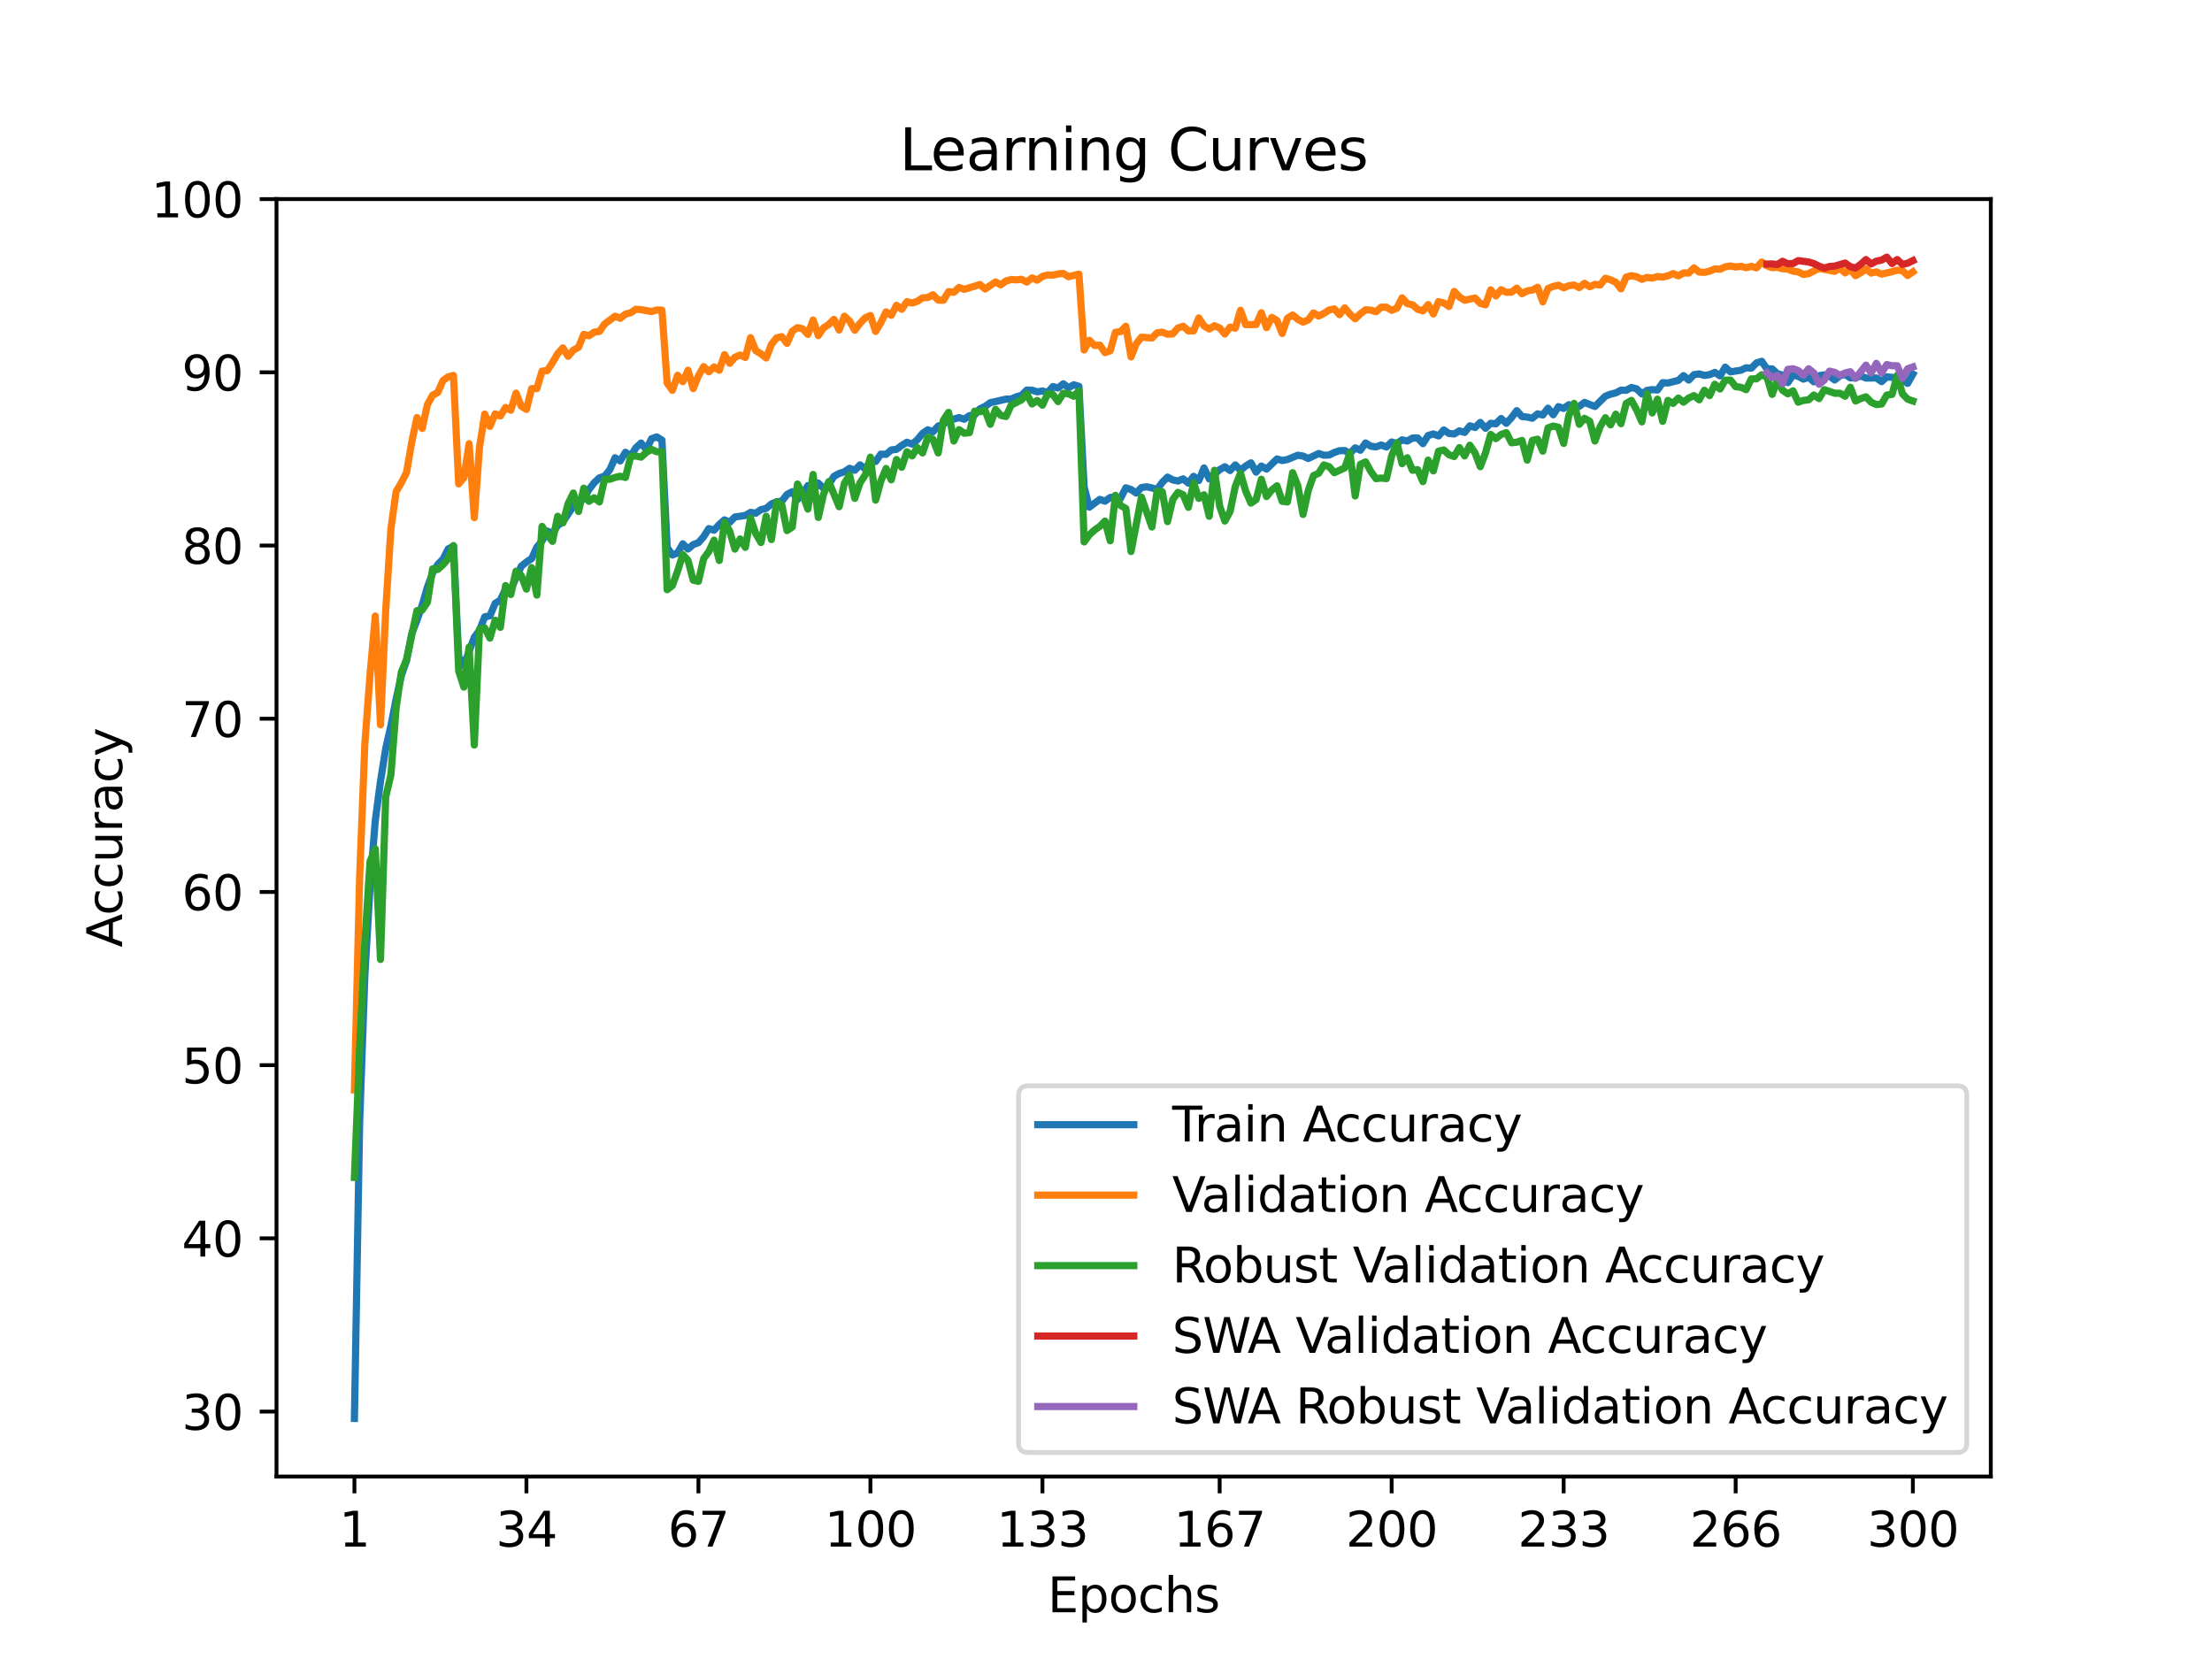<?xml version="1.0" encoding="utf-8" standalone="no"?>
<!DOCTYPE svg PUBLIC "-//W3C//DTD SVG 1.1//EN"
  "http://www.w3.org/Graphics/SVG/1.1/DTD/svg11.dtd">
<svg xmlns:xlink="http://www.w3.org/1999/xlink" width="460.8pt" height="345.6pt" viewBox="0 0 460.8 345.6" xmlns="http://www.w3.org/2000/svg" version="1.1">
 <defs>
  <style type="text/css">*{stroke-linejoin: round; stroke-linecap: butt}</style>
 </defs>
 <g id="figure_1">
  <g id="patch_1">
   <path d="M 0 345.6 
L 460.8 345.6 
L 460.8 0 
L 0 0 
z
" style="fill: #ffffff"/>
  </g>
  <g id="axes_1">
   <g id="patch_2">
    <path d="M 57.6 307.584 
L 414.72 307.584 
L 414.72 41.472 
L 57.6 41.472 
z
" style="fill: #ffffff"/>
   </g>
   <g id="matplotlib.axis_1">
    <g id="xtick_1">
     <g id="line2d_1">
      <defs>
       <path id="m30037a1b7f" d="M 0 0 
L 0 3.5 
" style="stroke: #000000; stroke-width: 0.8"/>
      </defs>
      <g>
       <use xlink:href="#m30037a1b7f" x="73.833" y="307.584" style="stroke: #000000; stroke-width: 0.8"/>
      </g>
     </g>
     <g id="text_1">
      <!-- 1 -->
      <g transform="translate(70.651 322.182) scale(0.1 -0.1)">
       <defs>
        <path id="DejaVuSans-31" d="M 794 531 
L 1825 531 
L 1825 4091 
L 703 3866 
L 703 4441 
L 1819 4666 
L 2450 4666 
L 2450 531 
L 3481 531 
L 3481 0 
L 794 0 
L 794 531 
z
" transform="scale(0.016)"/>
       </defs>
       <use xlink:href="#DejaVuSans-31"/>
      </g>
     </g>
    </g>
    <g id="xtick_2">
     <g id="line2d_2">
      <g>
       <use xlink:href="#m30037a1b7f" x="109.664" y="307.584" style="stroke: #000000; stroke-width: 0.8"/>
      </g>
     </g>
     <g id="text_2">
      <!-- 34 -->
      <g transform="translate(103.302 322.182) scale(0.1 -0.1)">
       <defs>
        <path id="DejaVuSans-33" d="M 2597 2516 
Q 3050 2419 3304 2112 
Q 3559 1806 3559 1356 
Q 3559 666 3084 287 
Q 2609 -91 1734 -91 
Q 1441 -91 1130 -33 
Q 819 25 488 141 
L 488 750 
Q 750 597 1062 519 
Q 1375 441 1716 441 
Q 2309 441 2620 675 
Q 2931 909 2931 1356 
Q 2931 1769 2642 2001 
Q 2353 2234 1838 2234 
L 1294 2234 
L 1294 2753 
L 1863 2753 
Q 2328 2753 2575 2939 
Q 2822 3125 2822 3475 
Q 2822 3834 2567 4026 
Q 2313 4219 1838 4219 
Q 1578 4219 1281 4162 
Q 984 4106 628 3988 
L 628 4550 
Q 988 4650 1302 4700 
Q 1616 4750 1894 4750 
Q 2613 4750 3031 4423 
Q 3450 4097 3450 3541 
Q 3450 3153 3228 2886 
Q 3006 2619 2597 2516 
z
" transform="scale(0.016)"/>
        <path id="DejaVuSans-34" d="M 2419 4116 
L 825 1625 
L 2419 1625 
L 2419 4116 
z
M 2253 4666 
L 3047 4666 
L 3047 1625 
L 3713 1625 
L 3713 1100 
L 3047 1100 
L 3047 0 
L 2419 0 
L 2419 1100 
L 313 1100 
L 313 1709 
L 2253 4666 
z
" transform="scale(0.016)"/>
       </defs>
       <use xlink:href="#DejaVuSans-33"/>
       <use xlink:href="#DejaVuSans-34" x="63.623"/>
      </g>
     </g>
    </g>
    <g id="xtick_3">
     <g id="line2d_3">
      <g>
       <use xlink:href="#m30037a1b7f" x="145.496" y="307.584" style="stroke: #000000; stroke-width: 0.8"/>
      </g>
     </g>
     <g id="text_3">
      <!-- 67 -->
      <g transform="translate(139.133 322.182) scale(0.1 -0.1)">
       <defs>
        <path id="DejaVuSans-36" d="M 2113 2584 
Q 1688 2584 1439 2293 
Q 1191 2003 1191 1497 
Q 1191 994 1439 701 
Q 1688 409 2113 409 
Q 2538 409 2786 701 
Q 3034 994 3034 1497 
Q 3034 2003 2786 2293 
Q 2538 2584 2113 2584 
z
M 3366 4563 
L 3366 3988 
Q 3128 4100 2886 4159 
Q 2644 4219 2406 4219 
Q 1781 4219 1451 3797 
Q 1122 3375 1075 2522 
Q 1259 2794 1537 2939 
Q 1816 3084 2150 3084 
Q 2853 3084 3261 2657 
Q 3669 2231 3669 1497 
Q 3669 778 3244 343 
Q 2819 -91 2113 -91 
Q 1303 -91 875 529 
Q 447 1150 447 2328 
Q 447 3434 972 4092 
Q 1497 4750 2381 4750 
Q 2619 4750 2861 4703 
Q 3103 4656 3366 4563 
z
" transform="scale(0.016)"/>
        <path id="DejaVuSans-37" d="M 525 4666 
L 3525 4666 
L 3525 4397 
L 1831 0 
L 1172 0 
L 2766 4134 
L 525 4134 
L 525 4666 
z
" transform="scale(0.016)"/>
       </defs>
       <use xlink:href="#DejaVuSans-36"/>
       <use xlink:href="#DejaVuSans-37" x="63.623"/>
      </g>
     </g>
    </g>
    <g id="xtick_4">
     <g id="line2d_4">
      <g>
       <use xlink:href="#m30037a1b7f" x="181.327" y="307.584" style="stroke: #000000; stroke-width: 0.8"/>
      </g>
     </g>
     <g id="text_4">
      <!-- 100 -->
      <g transform="translate(171.783 322.182) scale(0.1 -0.1)">
       <defs>
        <path id="DejaVuSans-30" d="M 2034 4250 
Q 1547 4250 1301 3770 
Q 1056 3291 1056 2328 
Q 1056 1369 1301 889 
Q 1547 409 2034 409 
Q 2525 409 2770 889 
Q 3016 1369 3016 2328 
Q 3016 3291 2770 3770 
Q 2525 4250 2034 4250 
z
M 2034 4750 
Q 2819 4750 3233 4129 
Q 3647 3509 3647 2328 
Q 3647 1150 3233 529 
Q 2819 -91 2034 -91 
Q 1250 -91 836 529 
Q 422 1150 422 2328 
Q 422 3509 836 4129 
Q 1250 4750 2034 4750 
z
" transform="scale(0.016)"/>
       </defs>
       <use xlink:href="#DejaVuSans-31"/>
       <use xlink:href="#DejaVuSans-30" x="63.623"/>
       <use xlink:href="#DejaVuSans-30" x="127.246"/>
      </g>
     </g>
    </g>
    <g id="xtick_5">
     <g id="line2d_5">
      <g>
       <use xlink:href="#m30037a1b7f" x="217.158" y="307.584" style="stroke: #000000; stroke-width: 0.8"/>
      </g>
     </g>
     <g id="text_5">
      <!-- 133 -->
      <g transform="translate(207.615 322.182) scale(0.1 -0.1)">
       <use xlink:href="#DejaVuSans-31"/>
       <use xlink:href="#DejaVuSans-33" x="63.623"/>
       <use xlink:href="#DejaVuSans-33" x="127.246"/>
      </g>
     </g>
    </g>
    <g id="xtick_6">
     <g id="line2d_6">
      <g>
       <use xlink:href="#m30037a1b7f" x="254.076" y="307.584" style="stroke: #000000; stroke-width: 0.8"/>
      </g>
     </g>
     <g id="text_6">
      <!-- 167 -->
      <g transform="translate(244.532 322.182) scale(0.1 -0.1)">
       <use xlink:href="#DejaVuSans-31"/>
       <use xlink:href="#DejaVuSans-36" x="63.623"/>
       <use xlink:href="#DejaVuSans-37" x="127.246"/>
      </g>
     </g>
    </g>
    <g id="xtick_7">
     <g id="line2d_7">
      <g>
       <use xlink:href="#m30037a1b7f" x="289.907" y="307.584" style="stroke: #000000; stroke-width: 0.8"/>
      </g>
     </g>
     <g id="text_7">
      <!-- 200 -->
      <g transform="translate(280.363 322.182) scale(0.1 -0.1)">
       <defs>
        <path id="DejaVuSans-32" d="M 1228 531 
L 3431 531 
L 3431 0 
L 469 0 
L 469 531 
Q 828 903 1448 1529 
Q 2069 2156 2228 2338 
Q 2531 2678 2651 2914 
Q 2772 3150 2772 3378 
Q 2772 3750 2511 3984 
Q 2250 4219 1831 4219 
Q 1534 4219 1204 4116 
Q 875 4013 500 3803 
L 500 4441 
Q 881 4594 1212 4672 
Q 1544 4750 1819 4750 
Q 2544 4750 2975 4387 
Q 3406 4025 3406 3419 
Q 3406 3131 3298 2873 
Q 3191 2616 2906 2266 
Q 2828 2175 2409 1742 
Q 1991 1309 1228 531 
z
" transform="scale(0.016)"/>
       </defs>
       <use xlink:href="#DejaVuSans-32"/>
       <use xlink:href="#DejaVuSans-30" x="63.623"/>
       <use xlink:href="#DejaVuSans-30" x="127.246"/>
      </g>
     </g>
    </g>
    <g id="xtick_8">
     <g id="line2d_8">
      <g>
       <use xlink:href="#m30037a1b7f" x="325.739" y="307.584" style="stroke: #000000; stroke-width: 0.8"/>
      </g>
     </g>
     <g id="text_8">
      <!-- 233 -->
      <g transform="translate(316.195 322.182) scale(0.1 -0.1)">
       <use xlink:href="#DejaVuSans-32"/>
       <use xlink:href="#DejaVuSans-33" x="63.623"/>
       <use xlink:href="#DejaVuSans-33" x="127.246"/>
      </g>
     </g>
    </g>
    <g id="xtick_9">
     <g id="line2d_9">
      <g>
       <use xlink:href="#m30037a1b7f" x="361.57" y="307.584" style="stroke: #000000; stroke-width: 0.8"/>
      </g>
     </g>
     <g id="text_9">
      <!-- 266 -->
      <g transform="translate(352.026 322.182) scale(0.1 -0.1)">
       <use xlink:href="#DejaVuSans-32"/>
       <use xlink:href="#DejaVuSans-36" x="63.623"/>
       <use xlink:href="#DejaVuSans-36" x="127.246"/>
      </g>
     </g>
    </g>
    <g id="xtick_10">
     <g id="line2d_10">
      <g>
       <use xlink:href="#m30037a1b7f" x="398.487" y="307.584" style="stroke: #000000; stroke-width: 0.8"/>
      </g>
     </g>
     <g id="text_10">
      <!-- 300 -->
      <g transform="translate(388.944 322.182) scale(0.1 -0.1)">
       <use xlink:href="#DejaVuSans-33"/>
       <use xlink:href="#DejaVuSans-30" x="63.623"/>
       <use xlink:href="#DejaVuSans-30" x="127.246"/>
      </g>
     </g>
    </g>
    <g id="text_11">
     <!-- Epochs -->
     <g transform="translate(218.244 335.861) scale(0.1 -0.1)">
      <defs>
       <path id="DejaVuSans-45" d="M 628 4666 
L 3578 4666 
L 3578 4134 
L 1259 4134 
L 1259 2753 
L 3481 2753 
L 3481 2222 
L 1259 2222 
L 1259 531 
L 3634 531 
L 3634 0 
L 628 0 
L 628 4666 
z
" transform="scale(0.016)"/>
       <path id="DejaVuSans-70" d="M 1159 525 
L 1159 -1331 
L 581 -1331 
L 581 3500 
L 1159 3500 
L 1159 2969 
Q 1341 3281 1617 3432 
Q 1894 3584 2278 3584 
Q 2916 3584 3314 3078 
Q 3713 2572 3713 1747 
Q 3713 922 3314 415 
Q 2916 -91 2278 -91 
Q 1894 -91 1617 61 
Q 1341 213 1159 525 
z
M 3116 1747 
Q 3116 2381 2855 2742 
Q 2594 3103 2138 3103 
Q 1681 3103 1420 2742 
Q 1159 2381 1159 1747 
Q 1159 1113 1420 752 
Q 1681 391 2138 391 
Q 2594 391 2855 752 
Q 3116 1113 3116 1747 
z
" transform="scale(0.016)"/>
       <path id="DejaVuSans-6f" d="M 1959 3097 
Q 1497 3097 1228 2736 
Q 959 2375 959 1747 
Q 959 1119 1226 758 
Q 1494 397 1959 397 
Q 2419 397 2687 759 
Q 2956 1122 2956 1747 
Q 2956 2369 2687 2733 
Q 2419 3097 1959 3097 
z
M 1959 3584 
Q 2709 3584 3137 3096 
Q 3566 2609 3566 1747 
Q 3566 888 3137 398 
Q 2709 -91 1959 -91 
Q 1206 -91 779 398 
Q 353 888 353 1747 
Q 353 2609 779 3096 
Q 1206 3584 1959 3584 
z
" transform="scale(0.016)"/>
       <path id="DejaVuSans-63" d="M 3122 3366 
L 3122 2828 
Q 2878 2963 2633 3030 
Q 2388 3097 2138 3097 
Q 1578 3097 1268 2742 
Q 959 2388 959 1747 
Q 959 1106 1268 751 
Q 1578 397 2138 397 
Q 2388 397 2633 464 
Q 2878 531 3122 666 
L 3122 134 
Q 2881 22 2623 -34 
Q 2366 -91 2075 -91 
Q 1284 -91 818 406 
Q 353 903 353 1747 
Q 353 2603 823 3093 
Q 1294 3584 2113 3584 
Q 2378 3584 2631 3529 
Q 2884 3475 3122 3366 
z
" transform="scale(0.016)"/>
       <path id="DejaVuSans-68" d="M 3513 2113 
L 3513 0 
L 2938 0 
L 2938 2094 
Q 2938 2591 2744 2837 
Q 2550 3084 2163 3084 
Q 1697 3084 1428 2787 
Q 1159 2491 1159 1978 
L 1159 0 
L 581 0 
L 581 4863 
L 1159 4863 
L 1159 2956 
Q 1366 3272 1645 3428 
Q 1925 3584 2291 3584 
Q 2894 3584 3203 3211 
Q 3513 2838 3513 2113 
z
" transform="scale(0.016)"/>
       <path id="DejaVuSans-73" d="M 2834 3397 
L 2834 2853 
Q 2591 2978 2328 3040 
Q 2066 3103 1784 3103 
Q 1356 3103 1142 2972 
Q 928 2841 928 2578 
Q 928 2378 1081 2264 
Q 1234 2150 1697 2047 
L 1894 2003 
Q 2506 1872 2764 1633 
Q 3022 1394 3022 966 
Q 3022 478 2636 193 
Q 2250 -91 1575 -91 
Q 1294 -91 989 -36 
Q 684 19 347 128 
L 347 722 
Q 666 556 975 473 
Q 1284 391 1588 391 
Q 1994 391 2212 530 
Q 2431 669 2431 922 
Q 2431 1156 2273 1281 
Q 2116 1406 1581 1522 
L 1381 1569 
Q 847 1681 609 1914 
Q 372 2147 372 2553 
Q 372 3047 722 3315 
Q 1072 3584 1716 3584 
Q 2034 3584 2315 3537 
Q 2597 3491 2834 3397 
z
" transform="scale(0.016)"/>
      </defs>
      <use xlink:href="#DejaVuSans-45"/>
      <use xlink:href="#DejaVuSans-70" x="63.184"/>
      <use xlink:href="#DejaVuSans-6f" x="126.66"/>
      <use xlink:href="#DejaVuSans-63" x="187.842"/>
      <use xlink:href="#DejaVuSans-68" x="242.822"/>
      <use xlink:href="#DejaVuSans-73" x="306.201"/>
     </g>
    </g>
   </g>
   <g id="matplotlib.axis_2">
    <g id="ytick_1">
     <g id="line2d_11">
      <defs>
       <path id="m3bad8eca04" d="M 0 0 
L -3.5 0 
" style="stroke: #000000; stroke-width: 0.8"/>
      </defs>
      <g>
       <use xlink:href="#m3bad8eca04" x="57.6" y="294.054" style="stroke: #000000; stroke-width: 0.8"/>
      </g>
     </g>
     <g id="text_12">
      <!-- 30 -->
      <g transform="translate(37.875 297.853) scale(0.1 -0.1)">
       <use xlink:href="#DejaVuSans-33"/>
       <use xlink:href="#DejaVuSans-30" x="63.623"/>
      </g>
     </g>
    </g>
    <g id="ytick_2">
     <g id="line2d_12">
      <g>
       <use xlink:href="#m3bad8eca04" x="57.6" y="257.972" style="stroke: #000000; stroke-width: 0.8"/>
      </g>
     </g>
     <g id="text_13">
      <!-- 40 -->
      <g transform="translate(37.875 261.771) scale(0.1 -0.1)">
       <use xlink:href="#DejaVuSans-34"/>
       <use xlink:href="#DejaVuSans-30" x="63.623"/>
      </g>
     </g>
    </g>
    <g id="ytick_3">
     <g id="line2d_13">
      <g>
       <use xlink:href="#m3bad8eca04" x="57.6" y="221.89" style="stroke: #000000; stroke-width: 0.8"/>
      </g>
     </g>
     <g id="text_14">
      <!-- 50 -->
      <g transform="translate(37.875 225.689) scale(0.1 -0.1)">
       <defs>
        <path id="DejaVuSans-35" d="M 691 4666 
L 3169 4666 
L 3169 4134 
L 1269 4134 
L 1269 2991 
Q 1406 3038 1543 3061 
Q 1681 3084 1819 3084 
Q 2600 3084 3056 2656 
Q 3513 2228 3513 1497 
Q 3513 744 3044 326 
Q 2575 -91 1722 -91 
Q 1428 -91 1123 -41 
Q 819 9 494 109 
L 494 744 
Q 775 591 1075 516 
Q 1375 441 1709 441 
Q 2250 441 2565 725 
Q 2881 1009 2881 1497 
Q 2881 1984 2565 2268 
Q 2250 2553 1709 2553 
Q 1456 2553 1204 2497 
Q 953 2441 691 2322 
L 691 4666 
z
" transform="scale(0.016)"/>
       </defs>
       <use xlink:href="#DejaVuSans-35"/>
       <use xlink:href="#DejaVuSans-30" x="63.623"/>
      </g>
     </g>
    </g>
    <g id="ytick_4">
     <g id="line2d_14">
      <g>
       <use xlink:href="#m3bad8eca04" x="57.6" y="185.808" style="stroke: #000000; stroke-width: 0.8"/>
      </g>
     </g>
     <g id="text_15">
      <!-- 60 -->
      <g transform="translate(37.875 189.607) scale(0.1 -0.1)">
       <use xlink:href="#DejaVuSans-36"/>
       <use xlink:href="#DejaVuSans-30" x="63.623"/>
      </g>
     </g>
    </g>
    <g id="ytick_5">
     <g id="line2d_15">
      <g>
       <use xlink:href="#m3bad8eca04" x="57.6" y="149.726" style="stroke: #000000; stroke-width: 0.8"/>
      </g>
     </g>
     <g id="text_16">
      <!-- 70 -->
      <g transform="translate(37.875 153.525) scale(0.1 -0.1)">
       <use xlink:href="#DejaVuSans-37"/>
       <use xlink:href="#DejaVuSans-30" x="63.623"/>
      </g>
     </g>
    </g>
    <g id="ytick_6">
     <g id="line2d_16">
      <g>
       <use xlink:href="#m3bad8eca04" x="57.6" y="113.644" style="stroke: #000000; stroke-width: 0.8"/>
      </g>
     </g>
     <g id="text_17">
      <!-- 80 -->
      <g transform="translate(37.875 117.444) scale(0.1 -0.1)">
       <defs>
        <path id="DejaVuSans-38" d="M 2034 2216 
Q 1584 2216 1326 1975 
Q 1069 1734 1069 1313 
Q 1069 891 1326 650 
Q 1584 409 2034 409 
Q 2484 409 2743 651 
Q 3003 894 3003 1313 
Q 3003 1734 2745 1975 
Q 2488 2216 2034 2216 
z
M 1403 2484 
Q 997 2584 770 2862 
Q 544 3141 544 3541 
Q 544 4100 942 4425 
Q 1341 4750 2034 4750 
Q 2731 4750 3128 4425 
Q 3525 4100 3525 3541 
Q 3525 3141 3298 2862 
Q 3072 2584 2669 2484 
Q 3125 2378 3379 2068 
Q 3634 1759 3634 1313 
Q 3634 634 3220 271 
Q 2806 -91 2034 -91 
Q 1263 -91 848 271 
Q 434 634 434 1313 
Q 434 1759 690 2068 
Q 947 2378 1403 2484 
z
M 1172 3481 
Q 1172 3119 1398 2916 
Q 1625 2713 2034 2713 
Q 2441 2713 2670 2916 
Q 2900 3119 2900 3481 
Q 2900 3844 2670 4047 
Q 2441 4250 2034 4250 
Q 1625 4250 1398 4047 
Q 1172 3844 1172 3481 
z
" transform="scale(0.016)"/>
       </defs>
       <use xlink:href="#DejaVuSans-38"/>
       <use xlink:href="#DejaVuSans-30" x="63.623"/>
      </g>
     </g>
    </g>
    <g id="ytick_7">
     <g id="line2d_17">
      <g>
       <use xlink:href="#m3bad8eca04" x="57.6" y="77.562" style="stroke: #000000; stroke-width: 0.8"/>
      </g>
     </g>
     <g id="text_18">
      <!-- 90 -->
      <g transform="translate(37.875 81.362) scale(0.1 -0.1)">
       <defs>
        <path id="DejaVuSans-39" d="M 703 97 
L 703 672 
Q 941 559 1184 500 
Q 1428 441 1663 441 
Q 2288 441 2617 861 
Q 2947 1281 2994 2138 
Q 2813 1869 2534 1725 
Q 2256 1581 1919 1581 
Q 1219 1581 811 2004 
Q 403 2428 403 3163 
Q 403 3881 828 4315 
Q 1253 4750 1959 4750 
Q 2769 4750 3195 4129 
Q 3622 3509 3622 2328 
Q 3622 1225 3098 567 
Q 2575 -91 1691 -91 
Q 1453 -91 1209 -44 
Q 966 3 703 97 
z
M 1959 2075 
Q 2384 2075 2632 2365 
Q 2881 2656 2881 3163 
Q 2881 3666 2632 3958 
Q 2384 4250 1959 4250 
Q 1534 4250 1286 3958 
Q 1038 3666 1038 3163 
Q 1038 2656 1286 2365 
Q 1534 2075 1959 2075 
z
" transform="scale(0.016)"/>
       </defs>
       <use xlink:href="#DejaVuSans-39"/>
       <use xlink:href="#DejaVuSans-30" x="63.623"/>
      </g>
     </g>
    </g>
    <g id="ytick_8">
     <g id="line2d_18">
      <g>
       <use xlink:href="#m3bad8eca04" x="57.6" y="41.481" style="stroke: #000000; stroke-width: 0.8"/>
      </g>
     </g>
     <g id="text_19">
      <!-- 100 -->
      <g transform="translate(31.512 45.28) scale(0.1 -0.1)">
       <use xlink:href="#DejaVuSans-31"/>
       <use xlink:href="#DejaVuSans-30" x="63.623"/>
       <use xlink:href="#DejaVuSans-30" x="127.246"/>
      </g>
     </g>
    </g>
    <g id="text_20">
     <!-- Accuracy -->
     <g transform="translate(25.433 197.356) rotate(-90) scale(0.1 -0.1)">
      <defs>
       <path id="DejaVuSans-41" d="M 2188 4044 
L 1331 1722 
L 3047 1722 
L 2188 4044 
z
M 1831 4666 
L 2547 4666 
L 4325 0 
L 3669 0 
L 3244 1197 
L 1141 1197 
L 716 0 
L 50 0 
L 1831 4666 
z
" transform="scale(0.016)"/>
       <path id="DejaVuSans-75" d="M 544 1381 
L 544 3500 
L 1119 3500 
L 1119 1403 
Q 1119 906 1312 657 
Q 1506 409 1894 409 
Q 2359 409 2629 706 
Q 2900 1003 2900 1516 
L 2900 3500 
L 3475 3500 
L 3475 0 
L 2900 0 
L 2900 538 
Q 2691 219 2414 64 
Q 2138 -91 1772 -91 
Q 1169 -91 856 284 
Q 544 659 544 1381 
z
M 1991 3584 
L 1991 3584 
z
" transform="scale(0.016)"/>
       <path id="DejaVuSans-72" d="M 2631 2963 
Q 2534 3019 2420 3045 
Q 2306 3072 2169 3072 
Q 1681 3072 1420 2755 
Q 1159 2438 1159 1844 
L 1159 0 
L 581 0 
L 581 3500 
L 1159 3500 
L 1159 2956 
Q 1341 3275 1631 3429 
Q 1922 3584 2338 3584 
Q 2397 3584 2469 3576 
Q 2541 3569 2628 3553 
L 2631 2963 
z
" transform="scale(0.016)"/>
       <path id="DejaVuSans-61" d="M 2194 1759 
Q 1497 1759 1228 1600 
Q 959 1441 959 1056 
Q 959 750 1161 570 
Q 1363 391 1709 391 
Q 2188 391 2477 730 
Q 2766 1069 2766 1631 
L 2766 1759 
L 2194 1759 
z
M 3341 1997 
L 3341 0 
L 2766 0 
L 2766 531 
Q 2569 213 2275 61 
Q 1981 -91 1556 -91 
Q 1019 -91 701 211 
Q 384 513 384 1019 
Q 384 1609 779 1909 
Q 1175 2209 1959 2209 
L 2766 2209 
L 2766 2266 
Q 2766 2663 2505 2880 
Q 2244 3097 1772 3097 
Q 1472 3097 1187 3025 
Q 903 2953 641 2809 
L 641 3341 
Q 956 3463 1253 3523 
Q 1550 3584 1831 3584 
Q 2591 3584 2966 3190 
Q 3341 2797 3341 1997 
z
" transform="scale(0.016)"/>
       <path id="DejaVuSans-79" d="M 2059 -325 
Q 1816 -950 1584 -1140 
Q 1353 -1331 966 -1331 
L 506 -1331 
L 506 -850 
L 844 -850 
Q 1081 -850 1212 -737 
Q 1344 -625 1503 -206 
L 1606 56 
L 191 3500 
L 800 3500 
L 1894 763 
L 2988 3500 
L 3597 3500 
L 2059 -325 
z
" transform="scale(0.016)"/>
      </defs>
      <use xlink:href="#DejaVuSans-41"/>
      <use xlink:href="#DejaVuSans-63" x="66.658"/>
      <use xlink:href="#DejaVuSans-63" x="121.639"/>
      <use xlink:href="#DejaVuSans-75" x="176.619"/>
      <use xlink:href="#DejaVuSans-72" x="239.998"/>
      <use xlink:href="#DejaVuSans-61" x="281.111"/>
      <use xlink:href="#DejaVuSans-63" x="342.391"/>
      <use xlink:href="#DejaVuSans-79" x="397.371"/>
     </g>
    </g>
   </g>
   <g id="line2d_19">
    <path d="M 73.833 295.488 
L 74.919 233.932 
L 76.004 203.29 
L 77.09 184.581 
L 78.176 170.951 
L 79.262 162.761 
L 80.348 155.977 
L 81.433 151.179 
L 82.519 145.613 
L 83.605 140.724 
L 84.691 137.63 
L 85.777 132.001 
L 86.862 129.205 
L 87.948 126.075 
L 89.034 122.34 
L 90.12 119.381 
L 91.206 117.577 
L 92.291 116.468 
L 93.377 114.339 
L 94.463 113.789 
L 95.549 136.791 
L 96.635 138.631 
L 98.806 132.759 
L 99.892 131.324 
L 100.978 128.501 
L 102.064 128.285 
L 103.149 125.696 
L 104.235 125.019 
L 105.321 122.683 
L 106.407 122.8 
L 108.578 117.974 
L 109.664 117.081 
L 110.75 116.378 
L 111.836 113.987 
L 112.922 112.706 
L 114.007 110.631 
L 115.093 111.128 
L 116.179 109.45 
L 117.265 108.728 
L 119.436 105.445 
L 121.608 103.929 
L 122.694 101.981 
L 123.78 100.565 
L 124.865 99.545 
L 125.951 99.194 
L 127.037 97.859 
L 128.123 95.369 
L 129.209 96.018 
L 130.294 94.214 
L 131.38 95.026 
L 132.466 93.276 
L 133.552 92.293 
L 134.638 93.673 
L 135.723 91.4 
L 136.809 91.012 
L 137.895 91.689 
L 138.981 114.059 
L 140.067 115.62 
L 141.152 115.196 
L 142.238 113.284 
L 143.324 114.366 
L 144.41 113.446 
L 145.496 113.049 
L 146.581 111.804 
L 147.667 110.117 
L 148.753 110.451 
L 149.839 109.26 
L 150.925 108.304 
L 152.01 108.8 
L 153.096 107.691 
L 155.268 107.384 
L 156.354 106.735 
L 157.439 106.915 
L 158.525 106.166 
L 159.611 105.905 
L 160.697 104.985 
L 161.783 104.516 
L 162.868 104.407 
L 163.954 103 
L 165.04 102.432 
L 166.126 104.056 
L 167.212 102.937 
L 168.297 101.16 
L 169.383 102.396 
L 170.469 100.637 
L 171.555 101.719 
L 172.641 100.962 
L 173.726 99.23 
L 174.812 98.634 
L 175.898 98.282 
L 176.984 97.552 
L 178.07 97.967 
L 179.155 96.848 
L 180.241 97.66 
L 181.327 96.127 
L 182.413 96.136 
L 183.499 94.602 
L 184.584 94.656 
L 185.67 93.736 
L 186.756 93.61 
L 187.842 92.798 
L 188.928 92.131 
L 190.013 92.518 
L 191.099 91.607 
L 192.185 90.29 
L 193.271 89.533 
L 194.357 89.957 
L 195.442 88.757 
L 196.528 88.414 
L 197.614 87.494 
L 198.7 87.305 
L 199.786 86.989 
L 200.871 87.332 
L 201.957 86.583 
L 203.043 86.412 
L 204.129 85.167 
L 205.215 84.662 
L 206.3 83.886 
L 209.558 83.146 
L 210.644 83.137 
L 211.729 82.659 
L 212.815 82.361 
L 213.901 81.261 
L 214.987 81.279 
L 216.073 81.631 
L 217.158 81.45 
L 218.244 81.766 
L 219.33 80.539 
L 220.416 80.819 
L 221.502 79.953 
L 222.587 80.774 
L 223.673 80.16 
L 224.759 80.485 
L 225.845 101.467 
L 226.931 105.652 
L 229.102 104.029 
L 230.188 104.407 
L 231.274 103.641 
L 232.36 103.487 
L 233.445 103.785 
L 234.531 101.62 
L 235.617 101.981 
L 236.703 102.721 
L 237.789 101.566 
L 238.875 101.413 
L 239.96 101.638 
L 241.046 101.99 
L 242.132 100.474 
L 243.218 99.392 
L 244.304 99.969 
L 245.389 100.213 
L 246.475 99.753 
L 247.561 100.646 
L 248.647 99.23 
L 249.733 100.105 
L 250.818 97.48 
L 251.904 99.762 
L 254.076 97.849 
L 255.162 97.227 
L 256.247 98.021 
L 257.333 96.848 
L 258.419 97.967 
L 259.505 97.083 
L 260.591 96.415 
L 261.676 98.355 
L 262.762 97.083 
L 263.848 97.723 
L 266.02 95.612 
L 267.105 95.937 
L 268.191 95.73 
L 270.363 94.828 
L 271.449 94.999 
L 272.534 95.513 
L 274.706 94.476 
L 275.792 94.828 
L 276.878 94.792 
L 277.963 94.259 
L 279.049 93.89 
L 280.135 93.853 
L 281.221 94.476 
L 282.307 93.303 
L 283.392 93.79 
L 284.478 92.275 
L 285.564 92.951 
L 286.65 93.096 
L 287.736 92.699 
L 288.821 93.123 
L 289.907 92.076 
L 290.993 92.428 
L 292.079 91.625 
L 293.165 91.878 
L 294.25 91.256 
L 295.336 91.247 
L 296.422 92.419 
L 297.508 90.723 
L 298.594 90.399 
L 299.679 90.814 
L 300.765 89.569 
L 301.851 90.299 
L 302.937 90.399 
L 304.023 89.758 
L 305.108 90.083 
L 306.194 88.703 
L 307.28 89.055 
L 308.366 87.999 
L 309.452 89.217 
L 310.537 88.18 
L 311.623 88.279 
L 312.709 87.178 
L 313.795 88.18 
L 314.881 86.998 
L 315.966 85.546 
L 317.052 86.772 
L 318.138 86.881 
L 319.224 87.124 
L 320.31 86.213 
L 321.395 86.439 
L 322.481 85.031 
L 323.567 86.403 
L 324.653 84.707 
L 325.739 85.077 
L 326.824 84.31 
L 327.91 84.851 
L 328.996 84.653 
L 330.082 83.832 
L 332.253 84.68 
L 334.425 82.533 
L 335.511 82.109 
L 336.597 81.847 
L 337.682 81.279 
L 338.768 81.306 
L 339.854 80.72 
L 340.94 80.999 
L 342.026 82.064 
L 343.111 81.315 
L 344.197 81.171 
L 345.283 81.243 
L 346.369 79.718 
L 347.455 79.791 
L 349.626 79.24 
L 350.712 78.248 
L 351.798 79.177 
L 352.884 78.05 
L 353.969 77.896 
L 355.055 78.203 
L 356.141 78.05 
L 357.227 77.58 
L 358.313 78.302 
L 359.398 76.489 
L 360.484 77.463 
L 362.656 77.129 
L 363.742 76.615 
L 364.827 76.696 
L 365.913 75.596 
L 366.999 75.271 
L 368.085 76.859 
L 369.171 76.85 
L 370.256 77.851 
L 371.342 78.14 
L 372.428 79.709 
L 373.514 78.104 
L 374.6 78.392 
L 375.685 78.979 
L 376.771 78.582 
L 377.857 79.538 
L 378.943 78.266 
L 380.029 78.077 
L 381.114 78.356 
L 382.2 79.15 
L 383.286 78.275 
L 384.372 78.004 
L 385.458 78.717 
L 386.543 78.726 
L 387.629 78.311 
L 388.715 78.762 
L 390.887 78.735 
L 391.972 79.502 
L 393.058 78.51 
L 394.144 78.609 
L 396.316 79.141 
L 397.401 79.863 
L 398.487 77.932 
L 398.487 77.932 
" clip-path="url(#p8114433478)" style="fill: none; stroke: #1f77b4; stroke-width: 1.5; stroke-linecap: square"/>
   </g>
   <g id="line2d_20">
    <path d="M 73.833 227.05 
L 74.919 182.777 
L 76.004 154.958 
L 77.09 140.525 
L 78.176 128.33 
L 79.262 150.989 
L 80.348 127.211 
L 81.433 110.144 
L 82.519 102.387 
L 83.605 100.583 
L 84.691 98.418 
L 85.777 92.067 
L 86.862 86.98 
L 87.948 89.253 
L 89.034 84.31 
L 90.12 82.325 
L 91.206 81.748 
L 92.291 79.258 
L 93.377 78.501 
L 94.463 78.212 
L 95.549 100.799 
L 96.635 99.5 
L 97.72 92.428 
L 98.806 107.835 
L 99.892 93.15 
L 100.978 86.258 
L 102.064 88.82 
L 103.149 86.222 
L 104.235 86.655 
L 105.321 84.887 
L 106.407 85.464 
L 107.493 81.892 
L 108.578 84.598 
L 109.664 85.284 
L 110.75 80.954 
L 111.836 80.954 
L 112.922 77.31 
L 114.007 77.202 
L 115.093 75.542 
L 116.179 73.666 
L 117.265 72.475 
L 118.351 74.207 
L 119.436 72.944 
L 120.522 72.331 
L 121.608 69.661 
L 122.694 69.949 
L 123.78 69.191 
L 124.865 69.047 
L 125.951 67.496 
L 128.123 65.872 
L 129.209 66.305 
L 130.294 65.439 
L 131.38 65.15 
L 132.466 64.429 
L 133.552 64.501 
L 135.723 64.898 
L 136.809 64.573 
L 137.895 64.609 
L 138.981 79.8 
L 140.067 81.315 
L 141.152 78.176 
L 142.238 79.511 
L 143.324 77.129 
L 144.41 80.954 
L 145.496 78.284 
L 146.581 76.372 
L 147.667 77.454 
L 148.753 76.444 
L 149.839 77.129 
L 150.925 73.882 
L 152.01 75.686 
L 153.096 74.423 
L 154.182 73.954 
L 155.268 74.459 
L 156.354 70.346 
L 157.439 73.052 
L 158.525 73.702 
L 159.611 74.568 
L 160.697 71.753 
L 161.783 70.382 
L 162.868 70.13 
L 163.954 71.537 
L 165.04 69.011 
L 166.126 68.253 
L 167.212 68.506 
L 168.297 69.661 
L 169.383 66.666 
L 170.469 69.913 
L 171.555 68.289 
L 172.641 67.604 
L 173.726 66.521 
L 174.812 68.758 
L 175.898 65.872 
L 176.984 66.882 
L 178.07 68.795 
L 179.155 67.351 
L 180.241 66.197 
L 181.327 65.728 
L 182.413 69.047 
L 183.499 67.207 
L 184.584 64.97 
L 185.67 65.692 
L 186.756 63.599 
L 187.842 64.429 
L 188.928 62.841 
L 190.013 63.13 
L 191.099 62.769 
L 192.185 62.047 
L 193.271 61.975 
L 194.357 61.398 
L 195.442 62.516 
L 196.528 62.552 
L 197.614 60.748 
L 198.7 60.893 
L 199.786 59.882 
L 200.871 60.279 
L 204.129 59.269 
L 205.215 60.207 
L 207.386 58.728 
L 208.472 59.341 
L 209.558 58.547 
L 210.644 58.223 
L 211.729 58.295 
L 212.815 58.186 
L 213.901 58.764 
L 214.987 57.898 
L 216.073 58.367 
L 217.158 57.573 
L 218.244 57.284 
L 219.33 57.321 
L 220.416 57.068 
L 221.502 56.96 
L 222.587 57.645 
L 224.759 57.104 
L 225.845 72.908 
L 226.931 70.887 
L 228.016 71.97 
L 229.102 71.898 
L 230.188 73.449 
L 231.274 73.088 
L 232.36 69.228 
L 233.445 69.083 
L 234.531 67.965 
L 235.617 74.351 
L 236.703 71.609 
L 237.789 70.238 
L 239.96 70.418 
L 241.046 69.336 
L 242.132 69.191 
L 243.218 69.624 
L 244.304 69.552 
L 245.389 68.325 
L 246.475 67.965 
L 247.561 68.939 
L 248.647 68.939 
L 249.733 66.233 
L 250.818 67.893 
L 251.904 68.542 
L 252.99 67.856 
L 254.076 68.325 
L 255.162 69.588 
L 256.247 68.145 
L 257.333 68.362 
L 258.419 64.645 
L 259.505 67.64 
L 261.676 67.604 
L 262.762 65.15 
L 263.848 68.253 
L 264.934 66.124 
L 266.02 66.774 
L 267.105 69.48 
L 268.191 66.305 
L 269.277 65.619 
L 270.363 66.521 
L 271.449 67.099 
L 272.534 66.63 
L 273.62 65.186 
L 274.706 65.836 
L 275.792 65.295 
L 276.878 64.573 
L 277.963 64.356 
L 279.049 65.547 
L 280.135 64.14 
L 281.221 65.439 
L 282.307 66.413 
L 283.392 65.367 
L 284.478 64.537 
L 285.564 64.609 
L 286.65 64.934 
L 287.736 63.996 
L 288.821 63.996 
L 289.907 64.645 
L 290.993 64.212 
L 292.079 62.047 
L 293.165 63.238 
L 294.25 63.491 
L 295.336 64.429 
L 296.422 64.753 
L 297.508 63.454 
L 298.594 65.403 
L 299.679 62.841 
L 300.765 63.094 
L 301.851 63.851 
L 302.937 60.712 
L 304.023 61.867 
L 305.108 62.552 
L 307.28 62.083 
L 308.366 63.202 
L 309.452 63.491 
L 310.537 60.387 
L 311.623 61.65 
L 312.709 60.351 
L 313.795 60.893 
L 314.881 60.857 
L 315.966 60.027 
L 317.052 61.181 
L 318.138 60.604 
L 319.224 60.424 
L 320.31 59.846 
L 321.395 62.877 
L 322.481 60.099 
L 323.567 59.666 
L 324.653 59.413 
L 325.739 59.954 
L 326.824 59.522 
L 327.91 59.377 
L 328.996 59.918 
L 330.082 59.016 
L 331.168 59.738 
L 332.253 59.233 
L 333.339 59.377 
L 334.425 57.97 
L 335.511 58.295 
L 336.597 58.8 
L 337.682 60.171 
L 338.768 57.717 
L 339.854 57.429 
L 340.94 57.645 
L 342.026 58.186 
L 343.111 57.79 
L 344.197 57.934 
L 345.283 57.609 
L 346.369 57.717 
L 347.455 57.465 
L 348.54 56.996 
L 349.626 57.465 
L 350.712 56.851 
L 351.798 56.888 
L 352.884 55.805 
L 353.969 56.671 
L 355.055 56.743 
L 356.141 56.491 
L 357.227 56.022 
L 358.313 56.094 
L 359.398 55.589 
L 360.484 55.408 
L 361.57 55.625 
L 362.656 55.48 
L 363.742 55.769 
L 364.827 55.48 
L 365.913 55.805 
L 366.999 54.578 
L 368.085 55.372 
L 369.171 55.769 
L 370.256 55.697 
L 371.342 55.985 
L 372.428 56.058 
L 373.514 56.491 
L 374.6 56.635 
L 375.685 57.176 
L 376.771 56.996 
L 378.943 55.913 
L 382.2 56.527 
L 383.286 55.877 
L 384.372 56.851 
L 385.458 56.13 
L 386.543 57.429 
L 387.629 56.815 
L 388.715 56.022 
L 389.801 56.888 
L 390.887 56.635 
L 391.972 57.104 
L 394.144 56.599 
L 395.23 56.274 
L 396.316 56.382 
L 397.401 57.393 
L 398.487 56.635 
L 398.487 56.635 
" clip-path="url(#p8114433478)" style="fill: none; stroke: #ff7f0e; stroke-width: 1.5; stroke-linecap: square"/>
   </g>
   <g id="line2d_21">
    <path d="M 73.833 245.281 
L 74.919 218.282 
L 76.004 196.259 
L 77.09 179.463 
L 78.176 176.85 
L 79.262 199.868 
L 80.348 166.025 
L 81.433 161.422 
L 82.519 147.487 
L 83.605 140.021 
L 84.691 137.409 
L 86.862 127.206 
L 87.948 127.082 
L 89.034 125.464 
L 90.12 118.497 
L 91.206 118.621 
L 92.291 117.626 
L 93.377 116.382 
L 94.463 113.644 
L 95.549 139.773 
L 96.635 143.132 
L 97.72 134.796 
L 98.806 155.201 
L 99.892 131.063 
L 100.978 130.814 
L 102.064 132.929 
L 103.149 129.197 
L 104.235 130.69 
L 105.321 121.98 
L 106.407 123.847 
L 107.493 118.994 
L 108.578 119.865 
L 109.664 122.727 
L 110.75 118.248 
L 111.836 123.971 
L 112.922 109.663 
L 114.007 111.405 
L 115.093 112.773 
L 116.179 107.548 
L 117.265 108.916 
L 118.351 104.935 
L 119.436 102.695 
L 120.522 106.552 
L 121.608 101.7 
L 122.694 104.437 
L 123.78 103.691 
L 124.865 104.562 
L 125.951 99.834 
L 127.037 99.834 
L 128.123 99.46 
L 129.209 99.212 
L 130.294 99.46 
L 131.38 95.106 
L 132.466 94.981 
L 133.552 95.23 
L 134.638 94.235 
L 135.723 93.613 
L 136.809 94.11 
L 137.895 94.11 
L 138.981 122.851 
L 140.067 121.98 
L 141.152 118.994 
L 142.238 115.511 
L 143.324 116.755 
L 144.41 120.861 
L 145.496 121.11 
L 146.581 116.382 
L 147.667 114.889 
L 148.753 112.525 
L 149.839 116.755 
L 150.925 108.792 
L 152.01 110.658 
L 153.096 114.391 
L 154.182 112.276 
L 155.268 114.018 
L 156.354 107.921 
L 157.439 111.156 
L 158.525 113.022 
L 159.611 107.548 
L 160.697 112.4 
L 161.783 104.562 
L 162.868 105.184 
L 163.954 110.534 
L 165.04 109.787 
L 166.126 100.829 
L 167.212 102.944 
L 168.297 106.055 
L 169.383 98.838 
L 170.469 107.797 
L 171.555 102.944 
L 172.641 100.331 
L 174.812 105.557 
L 175.898 100.705 
L 176.984 98.963 
L 178.07 103.815 
L 179.155 100.58 
L 180.241 98.963 
L 181.327 95.23 
L 182.413 104.188 
L 183.499 100.207 
L 184.584 97.594 
L 185.67 99.958 
L 186.756 95.728 
L 187.842 97.345 
L 188.928 94.11 
L 190.013 94.981 
L 191.099 93.239 
L 192.185 94.359 
L 193.271 91.124 
L 194.357 91.498 
L 195.442 94.359 
L 196.528 87.516 
L 197.614 85.899 
L 198.7 91.871 
L 199.786 89.507 
L 200.871 90.253 
L 201.957 90.129 
L 203.043 85.65 
L 204.129 85.774 
L 205.215 85.525 
L 206.3 88.387 
L 207.386 85.277 
L 208.472 86.521 
L 209.558 86.77 
L 210.644 84.406 
L 212.815 83.286 
L 213.901 82.042 
L 214.987 84.157 
L 216.073 83.41 
L 217.158 84.406 
L 218.244 82.042 
L 219.33 82.166 
L 220.416 83.659 
L 221.502 81.917 
L 222.587 82.042 
L 223.673 82.539 
L 224.759 81.419 
L 225.845 112.898 
L 226.931 111.405 
L 228.016 110.409 
L 229.102 109.663 
L 230.188 108.543 
L 231.274 112.649 
L 232.36 103.193 
L 233.445 105.308 
L 234.531 105.93 
L 235.617 114.889 
L 237.789 103.566 
L 239.96 109.787 
L 241.046 102.322 
L 242.132 102.447 
L 243.218 108.668 
L 244.304 104.064 
L 245.389 102.571 
L 246.475 103.069 
L 247.561 105.681 
L 248.647 100.58 
L 249.733 103.815 
L 250.818 103.069 
L 251.904 107.548 
L 252.99 97.967 
L 254.076 105.433 
L 255.162 108.543 
L 256.247 106.552 
L 257.333 101.327 
L 258.419 98.589 
L 259.505 102.322 
L 260.591 104.81 
L 261.676 104.064 
L 262.762 99.834 
L 263.848 103.442 
L 264.934 102.073 
L 266.02 101.202 
L 267.105 104.437 
L 268.191 104.562 
L 269.277 98.465 
L 270.363 101.202 
L 271.449 107.174 
L 272.534 102.198 
L 273.62 99.087 
L 274.706 98.589 
L 275.792 96.848 
L 276.878 97.221 
L 277.963 98.465 
L 280.135 97.47 
L 281.221 94.359 
L 282.307 103.317 
L 283.392 96.723 
L 284.478 96.225 
L 285.564 98.216 
L 286.65 99.709 
L 287.736 99.585 
L 288.821 99.709 
L 289.907 94.981 
L 290.993 92.244 
L 292.079 96.599 
L 293.165 95.355 
L 294.25 97.967 
L 295.336 97.843 
L 296.422 100.331 
L 297.508 95.852 
L 298.594 98.092 
L 299.679 93.986 
L 300.765 93.737 
L 301.851 94.732 
L 302.937 95.106 
L 304.023 93.239 
L 305.108 94.981 
L 306.194 92.742 
L 307.28 94.359 
L 308.366 97.221 
L 309.452 94.359 
L 310.537 90.502 
L 311.623 91.373 
L 312.709 90.502 
L 313.795 90.129 
L 314.881 92.244 
L 315.966 92.12 
L 317.052 91.746 
L 318.138 95.852 
L 319.224 91.746 
L 320.31 91.498 
L 321.395 93.986 
L 322.481 89.134 
L 323.567 88.76 
L 324.653 89.009 
L 325.739 92.368 
L 326.824 86.521 
L 327.91 84.032 
L 328.996 88.387 
L 330.082 87.143 
L 331.168 87.765 
L 332.253 91.871 
L 333.339 88.885 
L 334.425 87.018 
L 335.511 88.511 
L 336.597 86.272 
L 337.682 88.263 
L 338.768 84.032 
L 339.854 83.41 
L 340.94 85.401 
L 342.026 87.889 
L 343.111 82.042 
L 344.197 86.023 
L 345.283 83.161 
L 346.369 87.765 
L 347.455 83.41 
L 348.54 84.032 
L 349.626 82.913 
L 350.712 83.783 
L 351.798 82.913 
L 352.884 82.415 
L 353.969 83.286 
L 355.055 81.295 
L 356.141 82.415 
L 357.227 80.051 
L 358.313 81.046 
L 359.398 79.18 
L 360.484 79.18 
L 361.57 80.549 
L 362.656 80.673 
L 363.742 81.171 
L 364.827 78.931 
L 365.913 78.931 
L 366.999 78.06 
L 368.085 78.558 
L 369.171 82.166 
L 370.256 79.18 
L 371.342 81.295 
L 372.428 82.042 
L 373.514 81.419 
L 374.6 83.783 
L 375.685 83.41 
L 376.771 83.286 
L 377.857 82.29 
L 378.943 83.037 
L 380.029 81.171 
L 382.2 81.917 
L 383.286 81.917 
L 384.372 82.539 
L 385.458 80.673 
L 386.543 83.535 
L 387.629 83.037 
L 388.715 82.664 
L 389.801 83.783 
L 390.887 84.281 
L 391.972 84.157 
L 393.058 82.29 
L 394.144 82.166 
L 395.23 78.185 
L 396.316 82.042 
L 397.401 83.161 
L 398.487 83.535 
L 398.487 83.535 
" clip-path="url(#p8114433478)" style="fill: none; stroke: #2ca02c; stroke-width: 1.5; stroke-linecap: square"/>
   </g>
   <g id="line2d_22">
    <path d="M 368.085 55.011 
L 369.171 54.975 
L 370.256 55.12 
L 371.342 54.434 
L 372.428 54.939 
L 373.514 54.903 
L 374.6 54.29 
L 376.771 54.578 
L 377.857 54.903 
L 378.943 55.444 
L 380.029 55.841 
L 381.114 55.516 
L 382.2 55.444 
L 384.372 54.795 
L 385.458 55.553 
L 386.543 55.841 
L 387.629 55.047 
L 388.715 54.073 
L 389.801 54.975 
L 390.887 54.398 
L 391.972 54.181 
L 393.058 53.568 
L 394.144 54.903 
L 395.23 54.073 
L 396.316 55.083 
L 397.401 54.831 
L 398.487 54.29 
L 398.487 54.29 
" clip-path="url(#p8114433478)" style="fill: none; stroke: #d62728; stroke-width: 1.5; stroke-linecap: square"/>
   </g>
   <g id="line2d_23">
    <path d="M 368.085 77.687 
L 369.171 78.682 
L 370.256 78.185 
L 371.342 79.926 
L 372.428 76.94 
L 373.514 76.816 
L 374.6 77.189 
L 375.685 78.185 
L 376.771 76.816 
L 377.857 77.687 
L 378.943 80.051 
L 380.029 79.18 
L 381.114 77.314 
L 382.2 77.562 
L 383.286 78.185 
L 384.372 77.687 
L 385.458 77.438 
L 386.543 78.807 
L 388.715 76.069 
L 389.801 77.687 
L 390.887 75.696 
L 391.972 77.687 
L 393.058 75.945 
L 394.144 76.194 
L 395.23 76.194 
L 396.316 78.807 
L 397.401 76.816 
L 398.487 76.443 
L 398.487 76.443 
" clip-path="url(#p8114433478)" style="fill: none; stroke: #9467bd; stroke-width: 1.5; stroke-linecap: square"/>
   </g>
   <g id="patch_3">
    <path d="M 57.6 307.584 
L 57.6 41.472 
" style="fill: none; stroke: #000000; stroke-width: 0.8; stroke-linejoin: miter; stroke-linecap: square"/>
   </g>
   <g id="patch_4">
    <path d="M 414.72 307.584 
L 414.72 41.472 
" style="fill: none; stroke: #000000; stroke-width: 0.8; stroke-linejoin: miter; stroke-linecap: square"/>
   </g>
   <g id="patch_5">
    <path d="M 57.6 307.584 
L 414.72 307.584 
" style="fill: none; stroke: #000000; stroke-width: 0.8; stroke-linejoin: miter; stroke-linecap: square"/>
   </g>
   <g id="patch_6">
    <path d="M 57.6 41.472 
L 414.72 41.472 
" style="fill: none; stroke: #000000; stroke-width: 0.8; stroke-linejoin: miter; stroke-linecap: square"/>
   </g>
   <g id="text_21">
    <!-- Learning Curves -->
    <g transform="translate(187.376 35.472) scale(0.12 -0.12)">
     <defs>
      <path id="DejaVuSans-4c" d="M 628 4666 
L 1259 4666 
L 1259 531 
L 3531 531 
L 3531 0 
L 628 0 
L 628 4666 
z
" transform="scale(0.016)"/>
      <path id="DejaVuSans-65" d="M 3597 1894 
L 3597 1613 
L 953 1613 
Q 991 1019 1311 708 
Q 1631 397 2203 397 
Q 2534 397 2845 478 
Q 3156 559 3463 722 
L 3463 178 
Q 3153 47 2828 -22 
Q 2503 -91 2169 -91 
Q 1331 -91 842 396 
Q 353 884 353 1716 
Q 353 2575 817 3079 
Q 1281 3584 2069 3584 
Q 2775 3584 3186 3129 
Q 3597 2675 3597 1894 
z
M 3022 2063 
Q 3016 2534 2758 2815 
Q 2500 3097 2075 3097 
Q 1594 3097 1305 2825 
Q 1016 2553 972 2059 
L 3022 2063 
z
" transform="scale(0.016)"/>
      <path id="DejaVuSans-6e" d="M 3513 2113 
L 3513 0 
L 2938 0 
L 2938 2094 
Q 2938 2591 2744 2837 
Q 2550 3084 2163 3084 
Q 1697 3084 1428 2787 
Q 1159 2491 1159 1978 
L 1159 0 
L 581 0 
L 581 3500 
L 1159 3500 
L 1159 2956 
Q 1366 3272 1645 3428 
Q 1925 3584 2291 3584 
Q 2894 3584 3203 3211 
Q 3513 2838 3513 2113 
z
" transform="scale(0.016)"/>
      <path id="DejaVuSans-69" d="M 603 3500 
L 1178 3500 
L 1178 0 
L 603 0 
L 603 3500 
z
M 603 4863 
L 1178 4863 
L 1178 4134 
L 603 4134 
L 603 4863 
z
" transform="scale(0.016)"/>
      <path id="DejaVuSans-67" d="M 2906 1791 
Q 2906 2416 2648 2759 
Q 2391 3103 1925 3103 
Q 1463 3103 1205 2759 
Q 947 2416 947 1791 
Q 947 1169 1205 825 
Q 1463 481 1925 481 
Q 2391 481 2648 825 
Q 2906 1169 2906 1791 
z
M 3481 434 
Q 3481 -459 3084 -895 
Q 2688 -1331 1869 -1331 
Q 1566 -1331 1297 -1286 
Q 1028 -1241 775 -1147 
L 775 -588 
Q 1028 -725 1275 -790 
Q 1522 -856 1778 -856 
Q 2344 -856 2625 -561 
Q 2906 -266 2906 331 
L 2906 616 
Q 2728 306 2450 153 
Q 2172 0 1784 0 
Q 1141 0 747 490 
Q 353 981 353 1791 
Q 353 2603 747 3093 
Q 1141 3584 1784 3584 
Q 2172 3584 2450 3431 
Q 2728 3278 2906 2969 
L 2906 3500 
L 3481 3500 
L 3481 434 
z
" transform="scale(0.016)"/>
      <path id="DejaVuSans-20" transform="scale(0.016)"/>
      <path id="DejaVuSans-43" d="M 4122 4306 
L 4122 3641 
Q 3803 3938 3442 4084 
Q 3081 4231 2675 4231 
Q 1875 4231 1450 3742 
Q 1025 3253 1025 2328 
Q 1025 1406 1450 917 
Q 1875 428 2675 428 
Q 3081 428 3442 575 
Q 3803 722 4122 1019 
L 4122 359 
Q 3791 134 3420 21 
Q 3050 -91 2638 -91 
Q 1578 -91 968 557 
Q 359 1206 359 2328 
Q 359 3453 968 4101 
Q 1578 4750 2638 4750 
Q 3056 4750 3426 4639 
Q 3797 4528 4122 4306 
z
" transform="scale(0.016)"/>
      <path id="DejaVuSans-76" d="M 191 3500 
L 800 3500 
L 1894 563 
L 2988 3500 
L 3597 3500 
L 2284 0 
L 1503 0 
L 191 3500 
z
" transform="scale(0.016)"/>
     </defs>
     <use xlink:href="#DejaVuSans-4c"/>
     <use xlink:href="#DejaVuSans-65" x="53.963"/>
     <use xlink:href="#DejaVuSans-61" x="115.486"/>
     <use xlink:href="#DejaVuSans-72" x="176.766"/>
     <use xlink:href="#DejaVuSans-6e" x="216.129"/>
     <use xlink:href="#DejaVuSans-69" x="279.508"/>
     <use xlink:href="#DejaVuSans-6e" x="307.291"/>
     <use xlink:href="#DejaVuSans-67" x="370.67"/>
     <use xlink:href="#DejaVuSans-20" x="434.146"/>
     <use xlink:href="#DejaVuSans-43" x="465.934"/>
     <use xlink:href="#DejaVuSans-75" x="535.758"/>
     <use xlink:href="#DejaVuSans-72" x="599.137"/>
     <use xlink:href="#DejaVuSans-76" x="640.25"/>
     <use xlink:href="#DejaVuSans-65" x="699.43"/>
     <use xlink:href="#DejaVuSans-73" x="760.953"/>
    </g>
   </g>
   <g id="legend_1">
    <g id="patch_7">
     <path d="M 214.189 302.584 
L 407.72 302.584 
Q 409.72 302.584 409.72 300.584 
L 409.72 228.193 
Q 409.72 226.193 407.72 226.193 
L 214.189 226.193 
Q 212.189 226.193 212.189 228.193 
L 212.189 300.584 
Q 212.189 302.584 214.189 302.584 
z
" style="fill: #ffffff; opacity: 0.8; stroke: #cccccc; stroke-linejoin: miter"/>
    </g>
    <g id="line2d_24">
     <path d="M 216.189 234.292 
L 226.189 234.292 
L 236.189 234.292 
" style="fill: none; stroke: #1f77b4; stroke-width: 1.5; stroke-linecap: square"/>
    </g>
    <g id="text_22">
     <!-- Train Accuracy -->
     <g transform="translate(244.189 237.792) scale(0.1 -0.1)">
      <defs>
       <path id="DejaVuSans-54" d="M -19 4666 
L 3928 4666 
L 3928 4134 
L 2272 4134 
L 2272 0 
L 1638 0 
L 1638 4134 
L -19 4134 
L -19 4666 
z
" transform="scale(0.016)"/>
      </defs>
      <use xlink:href="#DejaVuSans-54"/>
      <use xlink:href="#DejaVuSans-72" x="46.334"/>
      <use xlink:href="#DejaVuSans-61" x="87.447"/>
      <use xlink:href="#DejaVuSans-69" x="148.727"/>
      <use xlink:href="#DejaVuSans-6e" x="176.51"/>
      <use xlink:href="#DejaVuSans-20" x="239.889"/>
      <use xlink:href="#DejaVuSans-41" x="271.676"/>
      <use xlink:href="#DejaVuSans-63" x="338.334"/>
      <use xlink:href="#DejaVuSans-63" x="393.314"/>
      <use xlink:href="#DejaVuSans-75" x="448.295"/>
      <use xlink:href="#DejaVuSans-72" x="511.674"/>
      <use xlink:href="#DejaVuSans-61" x="552.787"/>
      <use xlink:href="#DejaVuSans-63" x="614.066"/>
      <use xlink:href="#DejaVuSans-79" x="669.047"/>
     </g>
    </g>
    <g id="line2d_25">
     <path d="M 216.189 248.97 
L 226.189 248.97 
L 236.189 248.97 
" style="fill: none; stroke: #ff7f0e; stroke-width: 1.5; stroke-linecap: square"/>
    </g>
    <g id="text_23">
     <!-- Validation Accuracy -->
     <g transform="translate(244.189 252.47) scale(0.1 -0.1)">
      <defs>
       <path id="DejaVuSans-56" d="M 1831 0 
L 50 4666 
L 709 4666 
L 2188 738 
L 3669 4666 
L 4325 4666 
L 2547 0 
L 1831 0 
z
" transform="scale(0.016)"/>
       <path id="DejaVuSans-6c" d="M 603 4863 
L 1178 4863 
L 1178 0 
L 603 0 
L 603 4863 
z
" transform="scale(0.016)"/>
       <path id="DejaVuSans-64" d="M 2906 2969 
L 2906 4863 
L 3481 4863 
L 3481 0 
L 2906 0 
L 2906 525 
Q 2725 213 2448 61 
Q 2172 -91 1784 -91 
Q 1150 -91 751 415 
Q 353 922 353 1747 
Q 353 2572 751 3078 
Q 1150 3584 1784 3584 
Q 2172 3584 2448 3432 
Q 2725 3281 2906 2969 
z
M 947 1747 
Q 947 1113 1208 752 
Q 1469 391 1925 391 
Q 2381 391 2643 752 
Q 2906 1113 2906 1747 
Q 2906 2381 2643 2742 
Q 2381 3103 1925 3103 
Q 1469 3103 1208 2742 
Q 947 2381 947 1747 
z
" transform="scale(0.016)"/>
       <path id="DejaVuSans-74" d="M 1172 4494 
L 1172 3500 
L 2356 3500 
L 2356 3053 
L 1172 3053 
L 1172 1153 
Q 1172 725 1289 603 
Q 1406 481 1766 481 
L 2356 481 
L 2356 0 
L 1766 0 
Q 1100 0 847 248 
Q 594 497 594 1153 
L 594 3053 
L 172 3053 
L 172 3500 
L 594 3500 
L 594 4494 
L 1172 4494 
z
" transform="scale(0.016)"/>
      </defs>
      <use xlink:href="#DejaVuSans-56"/>
      <use xlink:href="#DejaVuSans-61" x="60.658"/>
      <use xlink:href="#DejaVuSans-6c" x="121.938"/>
      <use xlink:href="#DejaVuSans-69" x="149.721"/>
      <use xlink:href="#DejaVuSans-64" x="177.504"/>
      <use xlink:href="#DejaVuSans-61" x="240.98"/>
      <use xlink:href="#DejaVuSans-74" x="302.26"/>
      <use xlink:href="#DejaVuSans-69" x="341.469"/>
      <use xlink:href="#DejaVuSans-6f" x="369.252"/>
      <use xlink:href="#DejaVuSans-6e" x="430.434"/>
      <use xlink:href="#DejaVuSans-20" x="493.812"/>
      <use xlink:href="#DejaVuSans-41" x="525.6"/>
      <use xlink:href="#DejaVuSans-63" x="592.258"/>
      <use xlink:href="#DejaVuSans-63" x="647.238"/>
      <use xlink:href="#DejaVuSans-75" x="702.219"/>
      <use xlink:href="#DejaVuSans-72" x="765.598"/>
      <use xlink:href="#DejaVuSans-61" x="806.711"/>
      <use xlink:href="#DejaVuSans-63" x="867.99"/>
      <use xlink:href="#DejaVuSans-79" x="922.971"/>
     </g>
    </g>
    <g id="line2d_26">
     <path d="M 216.189 263.648 
L 226.189 263.648 
L 236.189 263.648 
" style="fill: none; stroke: #2ca02c; stroke-width: 1.5; stroke-linecap: square"/>
    </g>
    <g id="text_24">
     <!-- Robust Validation Accuracy -->
     <g transform="translate(244.189 267.148) scale(0.1 -0.1)">
      <defs>
       <path id="DejaVuSans-52" d="M 2841 2188 
Q 3044 2119 3236 1894 
Q 3428 1669 3622 1275 
L 4263 0 
L 3584 0 
L 2988 1197 
Q 2756 1666 2539 1819 
Q 2322 1972 1947 1972 
L 1259 1972 
L 1259 0 
L 628 0 
L 628 4666 
L 2053 4666 
Q 2853 4666 3247 4331 
Q 3641 3997 3641 3322 
Q 3641 2881 3436 2590 
Q 3231 2300 2841 2188 
z
M 1259 4147 
L 1259 2491 
L 2053 2491 
Q 2509 2491 2742 2702 
Q 2975 2913 2975 3322 
Q 2975 3731 2742 3939 
Q 2509 4147 2053 4147 
L 1259 4147 
z
" transform="scale(0.016)"/>
       <path id="DejaVuSans-62" d="M 3116 1747 
Q 3116 2381 2855 2742 
Q 2594 3103 2138 3103 
Q 1681 3103 1420 2742 
Q 1159 2381 1159 1747 
Q 1159 1113 1420 752 
Q 1681 391 2138 391 
Q 2594 391 2855 752 
Q 3116 1113 3116 1747 
z
M 1159 2969 
Q 1341 3281 1617 3432 
Q 1894 3584 2278 3584 
Q 2916 3584 3314 3078 
Q 3713 2572 3713 1747 
Q 3713 922 3314 415 
Q 2916 -91 2278 -91 
Q 1894 -91 1617 61 
Q 1341 213 1159 525 
L 1159 0 
L 581 0 
L 581 4863 
L 1159 4863 
L 1159 2969 
z
" transform="scale(0.016)"/>
      </defs>
      <use xlink:href="#DejaVuSans-52"/>
      <use xlink:href="#DejaVuSans-6f" x="64.982"/>
      <use xlink:href="#DejaVuSans-62" x="126.164"/>
      <use xlink:href="#DejaVuSans-75" x="189.641"/>
      <use xlink:href="#DejaVuSans-73" x="253.02"/>
      <use xlink:href="#DejaVuSans-74" x="305.119"/>
      <use xlink:href="#DejaVuSans-20" x="344.328"/>
      <use xlink:href="#DejaVuSans-56" x="376.115"/>
      <use xlink:href="#DejaVuSans-61" x="436.773"/>
      <use xlink:href="#DejaVuSans-6c" x="498.053"/>
      <use xlink:href="#DejaVuSans-69" x="525.836"/>
      <use xlink:href="#DejaVuSans-64" x="553.619"/>
      <use xlink:href="#DejaVuSans-61" x="617.096"/>
      <use xlink:href="#DejaVuSans-74" x="678.375"/>
      <use xlink:href="#DejaVuSans-69" x="717.584"/>
      <use xlink:href="#DejaVuSans-6f" x="745.367"/>
      <use xlink:href="#DejaVuSans-6e" x="806.549"/>
      <use xlink:href="#DejaVuSans-20" x="869.928"/>
      <use xlink:href="#DejaVuSans-41" x="901.715"/>
      <use xlink:href="#DejaVuSans-63" x="968.373"/>
      <use xlink:href="#DejaVuSans-63" x="1023.354"/>
      <use xlink:href="#DejaVuSans-75" x="1078.334"/>
      <use xlink:href="#DejaVuSans-72" x="1141.713"/>
      <use xlink:href="#DejaVuSans-61" x="1182.826"/>
      <use xlink:href="#DejaVuSans-63" x="1244.105"/>
      <use xlink:href="#DejaVuSans-79" x="1299.086"/>
     </g>
    </g>
    <g id="line2d_27">
     <path d="M 216.189 278.326 
L 226.189 278.326 
L 236.189 278.326 
" style="fill: none; stroke: #d62728; stroke-width: 1.5; stroke-linecap: square"/>
    </g>
    <g id="text_25">
     <!-- SWA Validation Accuracy -->
     <g transform="translate(244.189 281.826) scale(0.1 -0.1)">
      <defs>
       <path id="DejaVuSans-53" d="M 3425 4513 
L 3425 3897 
Q 3066 4069 2747 4153 
Q 2428 4238 2131 4238 
Q 1616 4238 1336 4038 
Q 1056 3838 1056 3469 
Q 1056 3159 1242 3001 
Q 1428 2844 1947 2747 
L 2328 2669 
Q 3034 2534 3370 2195 
Q 3706 1856 3706 1288 
Q 3706 609 3251 259 
Q 2797 -91 1919 -91 
Q 1588 -91 1214 -16 
Q 841 59 441 206 
L 441 856 
Q 825 641 1194 531 
Q 1563 422 1919 422 
Q 2459 422 2753 634 
Q 3047 847 3047 1241 
Q 3047 1584 2836 1778 
Q 2625 1972 2144 2069 
L 1759 2144 
Q 1053 2284 737 2584 
Q 422 2884 422 3419 
Q 422 4038 858 4394 
Q 1294 4750 2059 4750 
Q 2388 4750 2728 4690 
Q 3069 4631 3425 4513 
z
" transform="scale(0.016)"/>
       <path id="DejaVuSans-57" d="M 213 4666 
L 850 4666 
L 1831 722 
L 2809 4666 
L 3519 4666 
L 4500 722 
L 5478 4666 
L 6119 4666 
L 4947 0 
L 4153 0 
L 3169 4050 
L 2175 0 
L 1381 0 
L 213 4666 
z
" transform="scale(0.016)"/>
      </defs>
      <use xlink:href="#DejaVuSans-53"/>
      <use xlink:href="#DejaVuSans-57" x="63.477"/>
      <use xlink:href="#DejaVuSans-41" x="156.854"/>
      <use xlink:href="#DejaVuSans-20" x="225.262"/>
      <use xlink:href="#DejaVuSans-56" x="257.049"/>
      <use xlink:href="#DejaVuSans-61" x="317.707"/>
      <use xlink:href="#DejaVuSans-6c" x="378.986"/>
      <use xlink:href="#DejaVuSans-69" x="406.77"/>
      <use xlink:href="#DejaVuSans-64" x="434.553"/>
      <use xlink:href="#DejaVuSans-61" x="498.029"/>
      <use xlink:href="#DejaVuSans-74" x="559.309"/>
      <use xlink:href="#DejaVuSans-69" x="598.518"/>
      <use xlink:href="#DejaVuSans-6f" x="626.301"/>
      <use xlink:href="#DejaVuSans-6e" x="687.482"/>
      <use xlink:href="#DejaVuSans-20" x="750.861"/>
      <use xlink:href="#DejaVuSans-41" x="782.648"/>
      <use xlink:href="#DejaVuSans-63" x="849.307"/>
      <use xlink:href="#DejaVuSans-63" x="904.287"/>
      <use xlink:href="#DejaVuSans-75" x="959.268"/>
      <use xlink:href="#DejaVuSans-72" x="1022.646"/>
      <use xlink:href="#DejaVuSans-61" x="1063.76"/>
      <use xlink:href="#DejaVuSans-63" x="1125.039"/>
      <use xlink:href="#DejaVuSans-79" x="1180.02"/>
     </g>
    </g>
    <g id="line2d_28">
     <path d="M 216.189 293.004 
L 226.189 293.004 
L 236.189 293.004 
" style="fill: none; stroke: #9467bd; stroke-width: 1.5; stroke-linecap: square"/>
    </g>
    <g id="text_26">
     <!-- SWA Robust Validation Accuracy -->
     <g transform="translate(244.189 296.504) scale(0.1 -0.1)">
      <use xlink:href="#DejaVuSans-53"/>
      <use xlink:href="#DejaVuSans-57" x="63.477"/>
      <use xlink:href="#DejaVuSans-41" x="156.854"/>
      <use xlink:href="#DejaVuSans-20" x="225.262"/>
      <use xlink:href="#DejaVuSans-52" x="257.049"/>
      <use xlink:href="#DejaVuSans-6f" x="322.031"/>
      <use xlink:href="#DejaVuSans-62" x="383.213"/>
      <use xlink:href="#DejaVuSans-75" x="446.689"/>
      <use xlink:href="#DejaVuSans-73" x="510.068"/>
      <use xlink:href="#DejaVuSans-74" x="562.168"/>
      <use xlink:href="#DejaVuSans-20" x="601.377"/>
      <use xlink:href="#DejaVuSans-56" x="633.164"/>
      <use xlink:href="#DejaVuSans-61" x="693.822"/>
      <use xlink:href="#DejaVuSans-6c" x="755.102"/>
      <use xlink:href="#DejaVuSans-69" x="782.885"/>
      <use xlink:href="#DejaVuSans-64" x="810.668"/>
      <use xlink:href="#DejaVuSans-61" x="874.145"/>
      <use xlink:href="#DejaVuSans-74" x="935.424"/>
      <use xlink:href="#DejaVuSans-69" x="974.633"/>
      <use xlink:href="#DejaVuSans-6f" x="1002.416"/>
      <use xlink:href="#DejaVuSans-6e" x="1063.598"/>
      <use xlink:href="#DejaVuSans-20" x="1126.977"/>
      <use xlink:href="#DejaVuSans-41" x="1158.764"/>
      <use xlink:href="#DejaVuSans-63" x="1225.422"/>
      <use xlink:href="#DejaVuSans-63" x="1280.402"/>
      <use xlink:href="#DejaVuSans-75" x="1335.383"/>
      <use xlink:href="#DejaVuSans-72" x="1398.762"/>
      <use xlink:href="#DejaVuSans-61" x="1439.875"/>
      <use xlink:href="#DejaVuSans-63" x="1501.154"/>
      <use xlink:href="#DejaVuSans-79" x="1556.135"/>
     </g>
    </g>
   </g>
  </g>
 </g>
 <defs>
  <clipPath id="p8114433478">
   <rect x="57.6" y="41.472" width="357.12" height="266.112"/>
  </clipPath>
 </defs>
</svg>
